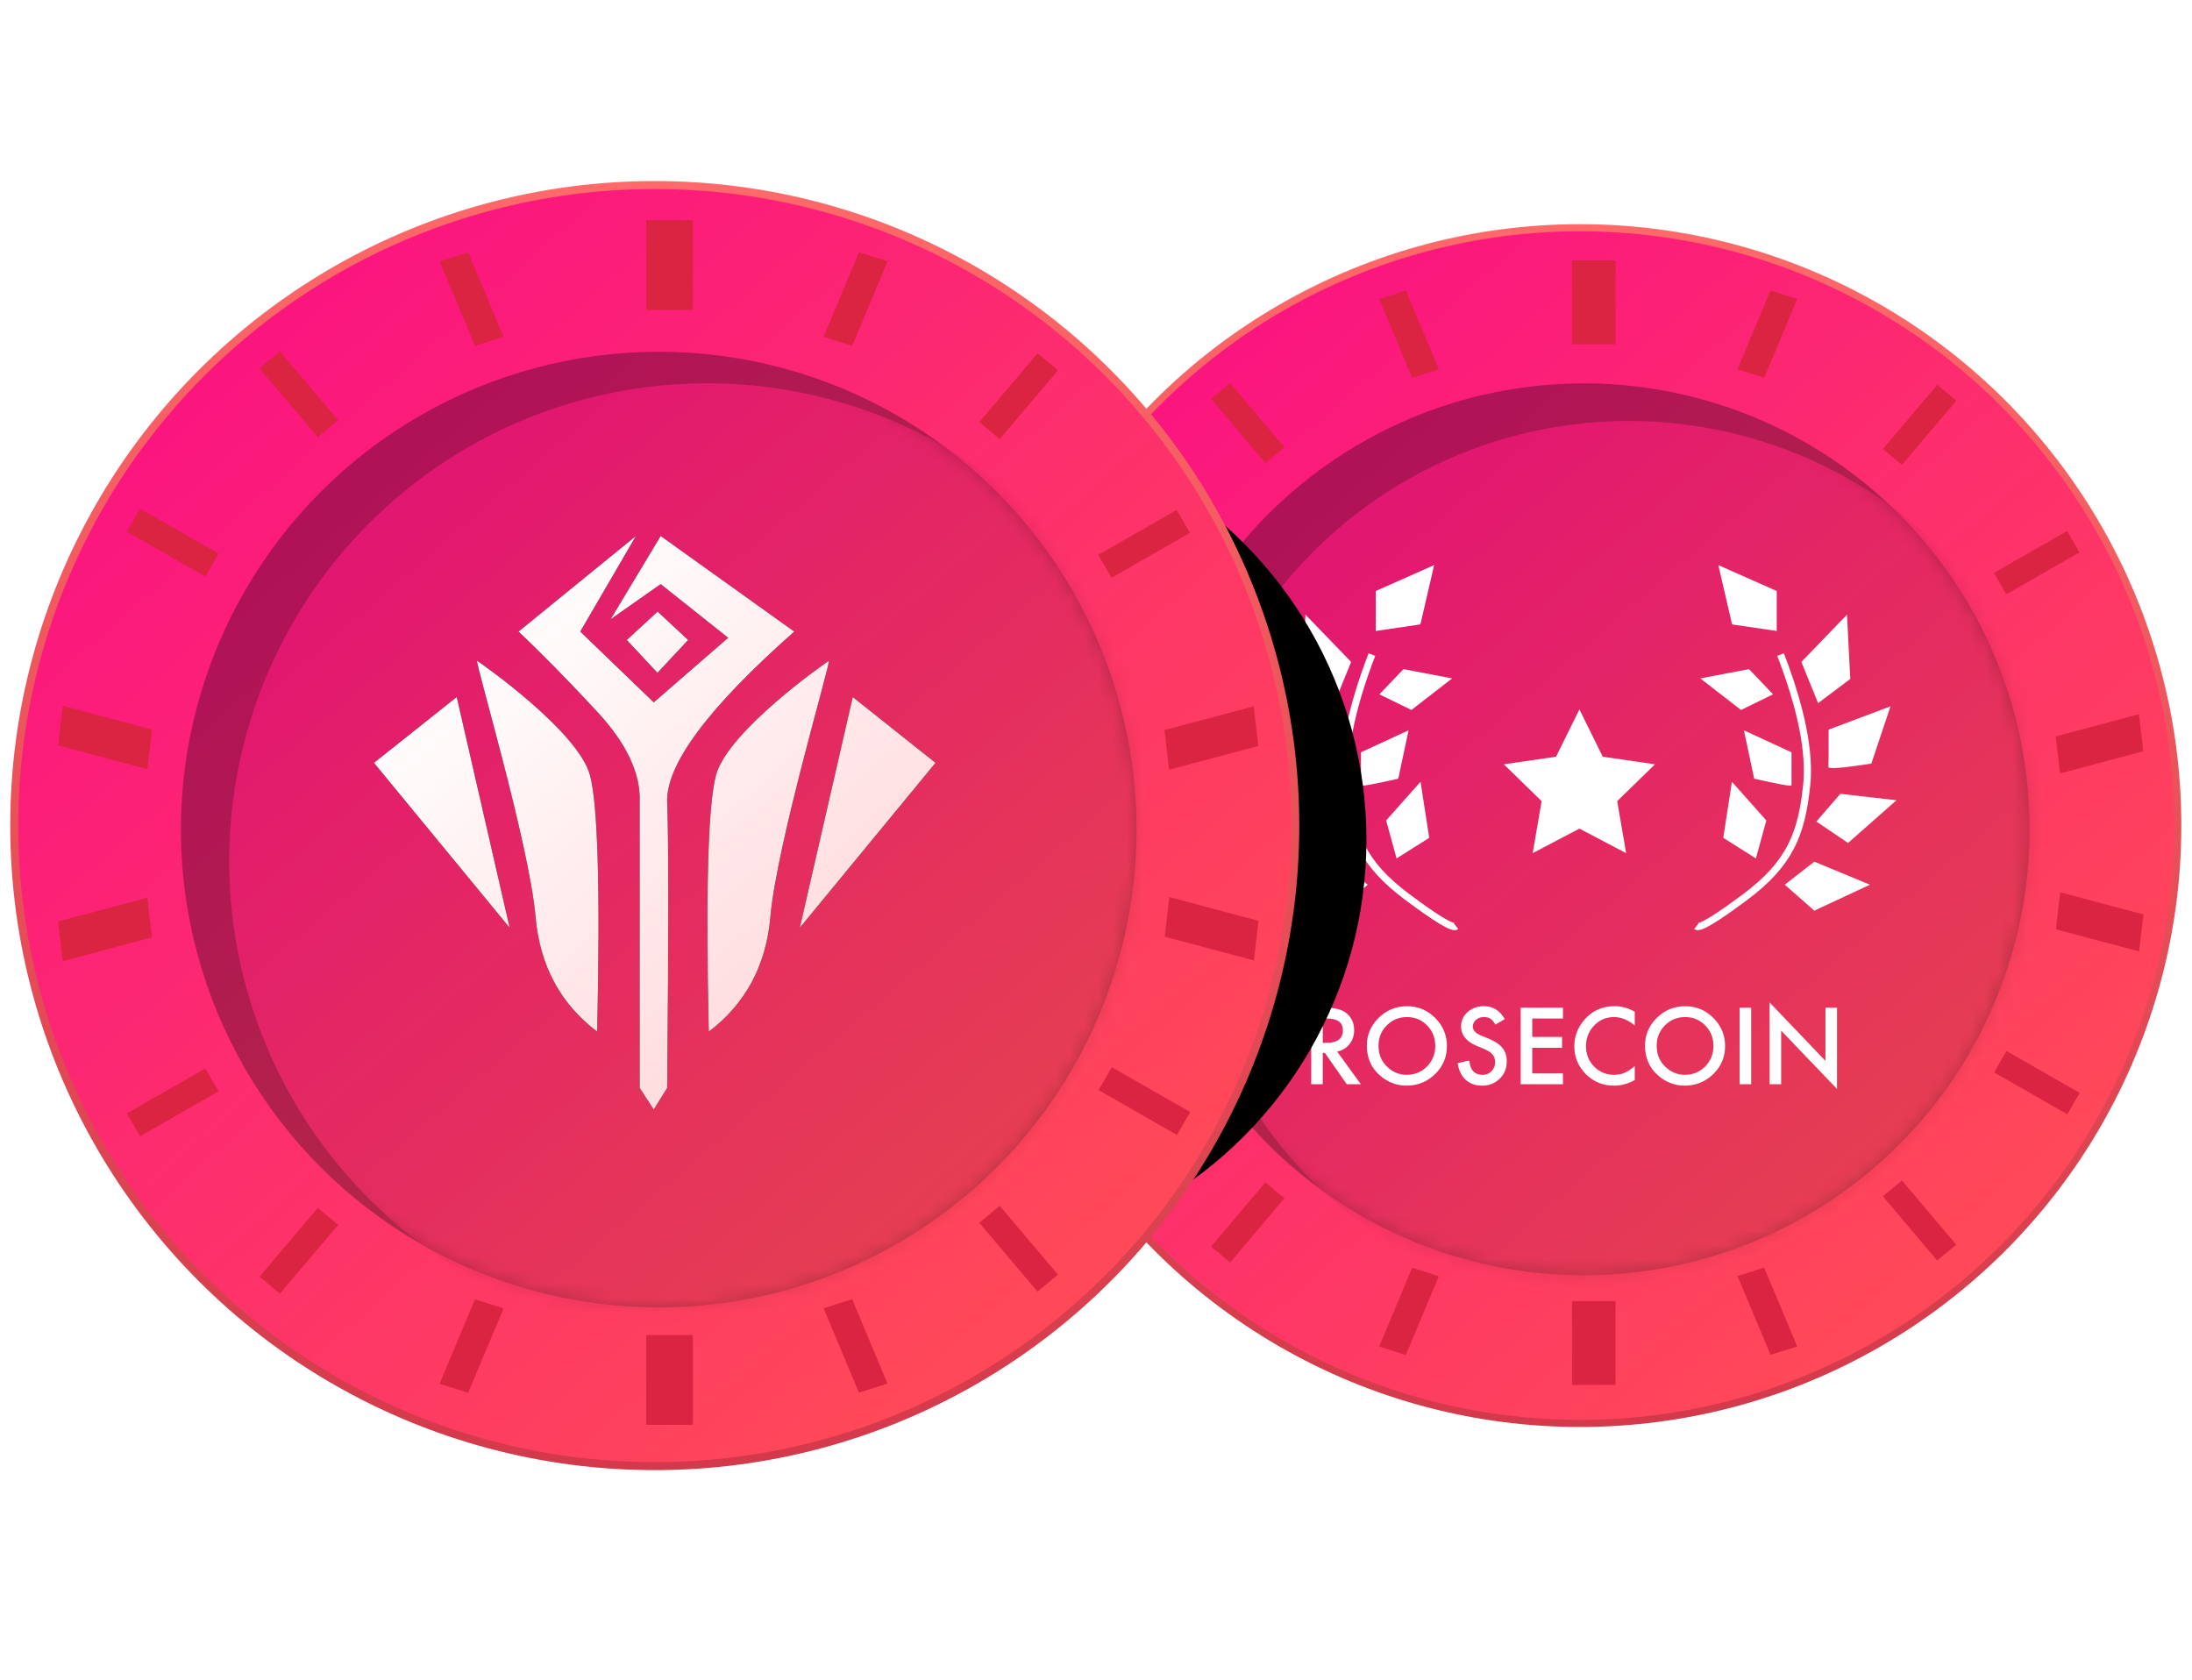 <?xml version="1.0" encoding="UTF-8"?>
<svg width="154px" height="118px" viewBox="0 0 154 118" version="1.1" xmlns="http://www.w3.org/2000/svg" xmlns:xlink="http://www.w3.org/1999/xlink">
    <!-- Generator: Sketch 46.1 (44463) - http://www.bohemiancoding.com/sketch -->
    <title>Group 6</title>
    <desc>Created with Sketch.</desc>
    <defs>
        <linearGradient x1="14.322%" y1="16.735%" x2="78.586%" y2="89.802%" id="linearGradient-1">
            <stop stop-color="#FB167F" offset="0%"></stop>
            <stop stop-color="#FF4958" offset="100%"></stop>
        </linearGradient>
        <linearGradient x1="50%" y1="0%" x2="50%" y2="100%" id="linearGradient-2">
            <stop stop-color="#FF6969" offset="0%"></stop>
            <stop stop-color="#D3394A" offset="100%"></stop>
        </linearGradient>
        <linearGradient x1="13.914%" y1="8.316%" x2="84.761%" y2="90.699%" id="linearGradient-3">
            <stop stop-color="#FB167F" offset="0%"></stop>
            <stop stop-color="#FF4958" offset="100%"></stop>
        </linearGradient>
        <circle id="path-4" cx="31.33" cy="31.33" r="31.33"></circle>
        <circle id="path-6" cx="34.497" cy="33.972" r="31.33"></circle>
        <linearGradient x1="14.322%" y1="16.735%" x2="78.586%" y2="89.802%" id="linearGradient-7">
            <stop stop-color="#FFFFFF" offset="0%"></stop>
            <stop stop-color="#FAC0C5" offset="100%"></stop>
        </linearGradient>
        <filter x="0.0%" y="0.0%" width="100.0%" height="100.0%" filterUnits="objectBoundingBox" id="filter-8">
            <feOffset dx="0" dy="0" in="SourceAlpha" result="shadowOffsetOuter1"></feOffset>
            <feColorMatrix values="0 0 0 0 0.601   0 0 0 0 0.076   0 0 0 0 0.171  0 0 0 1 0" type="matrix" in="shadowOffsetOuter1" result="shadowMatrixOuter1"></feColorMatrix>
            <feMerge>
                <feMergeNode in="shadowMatrixOuter1"></feMergeNode>
                <feMergeNode in="SourceGraphic"></feMergeNode>
            </feMerge>
        </filter>
        <filter x="-61.0%" y="-61.0%" width="222.0%" height="222.0%" filterUnits="objectBoundingBox" id="filter-9">
            <feGaussianBlur stdDeviation="12" in="SourceGraphic"></feGaussianBlur>
        </filter>
        <circle id="path-10" cx="33.568" cy="33.568" r="33.568"></circle>
        <circle id="path-12" cx="36.961" cy="35.782" r="33.568"></circle>
        <linearGradient x1="14.322%" y1="16.735%" x2="78.586%" y2="89.802%" id="linearGradient-13">
            <stop stop-color="#FFFFFF" offset="0%"></stop>
            <stop stop-color="#FFD8DB" offset="100%"></stop>
        </linearGradient>
        <path d="M43.676,24.658 L39.764,31.371 L44.93,36.346 L50.159,31.806 L45.416,28.036 L41.902,30.502 L45.416,24.658 L54.8,31.371 C48.745,36.723 45.769,40.724 45.872,43.376 C45.976,46.027 45.976,52.712 45.872,63.43 L44.93,64.946 L43.941,63.43 L43.941,43.376 C44.028,41.363 43.03,39.235 40.948,36.991 C38.867,34.747 37.027,32.873 35.43,31.371 L43.676,24.658 Z M43.038,31.961 L45.2,29.966 L47.342,31.961 L45.19,34.268 L43.038,31.961 Z M57.225,33.43 C57.438,33.309 53.57,46.282 53.124,51.405 C52.826,54.821 51.383,57.511 48.795,59.477 C48.575,49.512 48.745,43.501 49.307,41.443 C50.15,38.356 57.011,33.55 57.225,33.43 Z M58.911,35.97 L64.724,40.592 L55.192,52.176 L58.911,35.97 Z M32.525,33.43 C32.738,33.55 39.6,38.356 40.443,41.443 C41.004,43.501 41.175,49.512 40.955,59.477 C38.367,57.511 36.924,54.821 36.626,51.405 C36.18,46.282 32.312,33.309 32.525,33.43 Z M31.087,35.97 L34.806,52.176 L25.274,40.592 L31.087,35.97 Z" id="path-14"></path>
        <filter x="0.0%" y="0.0%" width="100.0%" height="100.0%" filterUnits="objectBoundingBox" id="filter-15">
            <feOffset dx="0" dy="0" in="SourceAlpha" result="shadowOffsetOuter1"></feOffset>
            <feColorMatrix values="0 0 0 0 0.601   0 0 0 0 0.076   0 0 0 0 0.171  0 0 0 1 0" type="matrix" in="shadowOffsetOuter1"></feColorMatrix>
        </filter>
    </defs>
    <g id="Page-1" stroke="none" stroke-width="1" fill="none" fill-rule="evenodd">
        <g id="Whipers---Pre-sales" transform="translate(-643, -1086)">
            <g id="buy-rosecoin" transform="translate(0, 768)">
                <g id="form" transform="translate(320, 279)">
                    <g id="Group-6" transform="translate(324, 52)">
                        <g id="rosecoin" transform="translate(68, 3)">
                            <circle id="Oval" stroke="url(#linearGradient-2)" stroke-width="0.5" fill="url(#linearGradient-1)" cx="42" cy="42" r="42"></circle>
                            <path d="M41.444,8.191 L41.444,2.301 L44.5,2.301 L44.5,8.191 L41.444,8.191 Z M41.444,81.295 L41.444,75.405 L44.5,75.405 L44.5,81.295 L41.444,81.295 Z M30.211,10.537 L27.892,5.002 L29.766,4.41 L32.084,9.945 L30.211,10.537 Z M55.389,79.182 L53.07,73.647 L54.944,73.055 L57.262,78.589 L55.389,79.182 Z M19.899,16.531 L16.081,12.02 L17.419,10.906 L21.237,15.418 L19.899,16.531 Z M67.098,72.556 L63.281,68.045 L64.619,66.931 L68.436,71.443 L67.098,72.556 Z M12.525,25.665 L7.382,22.72 L8.255,21.22 L13.399,24.165 L12.525,25.665 Z M76.239,62.284 L71.096,59.339 L71.97,57.839 L77.113,60.784 L76.239,62.284 Z M8.728,38.303 L2.879,36.745 L3.183,34.146 L9.032,35.704 L8.728,38.303 Z M81.286,50.843 L75.438,49.285 L75.741,46.686 L81.59,48.244 L81.286,50.843 Z M9.029,49.328 L3.18,50.887 L2.877,48.288 L8.725,46.729 L9.029,49.328 Z M81.577,36.778 L75.728,38.336 L75.424,35.737 L81.273,34.179 L81.577,36.778 Z M13.397,59.426 L8.254,62.371 L7.38,60.871 L12.523,57.926 L13.397,59.426 Z M77.095,22.807 L71.952,25.752 L71.079,24.251 L76.222,21.307 L77.095,22.807 Z M21.24,68.179 L17.423,72.691 L16.085,71.577 L19.902,67.066 L21.24,68.179 Z M68.44,12.147 L64.622,16.659 L63.284,15.545 L67.102,11.034 L68.44,12.147 Z M32.085,73.657 L29.767,79.191 L27.893,78.599 L30.211,73.064 L32.085,73.657 Z M57.263,5.003 L54.945,10.538 L53.071,9.946 L55.39,4.411 L57.263,5.003 Z" id="Combined-Shape" fill="#DB2342"></path>
                            <g id="Oval-3" transform="translate(10.932, 10.932)">
                                <mask id="mask-5" fill="white">
                                    <use xlink:href="#path-4"></use>
                                </mask>
                                <g id="Mask">
                                    <use fill="url(#linearGradient-3)" xlink:href="#path-4"></use>
                                    <use fill-opacity="0.299" fill="#000000" xlink:href="#path-4"></use>
                                </g>
                                <g mask="url(#mask-5)">
                                    <use fill="url(#linearGradient-3)" xlink:href="#path-6"></use>
                                    <use fill-opacity="0.1" fill="#000000" xlink:href="#path-6"></use>
                                </g>
                            </g>
                            <g id="Group-4" filter="url(#filter-8)" transform="translate(18.986, 23.589)">
                                <path d="M5.958,34.29 L7.624,36.583 L6.631,36.583 L5.094,34.381 L4.947,34.381 L4.947,36.583 L4.135,36.583 L4.135,31.202 L5.087,31.202 C5.798,31.202 6.311,31.336 6.627,31.603 C6.976,31.9 7.15,32.293 7.15,32.781 C7.15,33.162 7.041,33.49 6.823,33.764 C6.604,34.038 6.316,34.213 5.958,34.29 Z M4.947,33.673 L5.205,33.673 C5.974,33.673 6.359,33.379 6.359,32.791 C6.359,32.241 5.985,31.965 5.237,31.965 L4.947,31.965 L4.947,33.673 Z M8.042,33.868 C8.042,33.111 8.32,32.46 8.875,31.916 C9.429,31.373 10.093,31.101 10.869,31.101 C11.636,31.101 12.294,31.375 12.842,31.923 C13.393,32.472 13.668,33.131 13.668,33.9 C13.668,34.673 13.392,35.33 12.838,35.869 C12.283,36.41 11.613,36.681 10.827,36.681 C10.133,36.681 9.509,36.441 8.956,35.96 C8.347,35.427 8.042,34.73 8.042,33.868 Z M8.862,33.879 C8.862,34.474 9.061,34.963 9.461,35.346 C9.858,35.73 10.317,35.921 10.838,35.921 C11.402,35.921 11.879,35.726 12.267,35.336 C12.655,34.941 12.849,34.46 12.849,33.893 C12.849,33.319 12.657,32.838 12.274,32.45 C11.893,32.059 11.421,31.864 10.859,31.864 C10.299,31.864 9.826,32.059 9.44,32.45 C9.054,32.835 8.862,33.312 8.862,33.879 Z M17.732,32.004 L17.073,32.394 C16.95,32.18 16.833,32.041 16.721,31.976 C16.605,31.901 16.455,31.864 16.272,31.864 C16.046,31.864 15.859,31.928 15.711,32.056 C15.562,32.181 15.487,32.339 15.487,32.53 C15.487,32.792 15.683,33.004 16.073,33.164 L16.61,33.384 C17.047,33.56 17.366,33.776 17.568,34.03 C17.77,34.285 17.871,34.597 17.871,34.966 C17.871,35.461 17.707,35.87 17.377,36.193 C17.044,36.518 16.632,36.681 16.139,36.681 C15.672,36.681 15.286,36.543 14.982,36.266 C14.682,35.99 14.495,35.601 14.421,35.099 L15.243,34.917 C15.281,35.233 15.346,35.452 15.439,35.573 C15.606,35.805 15.85,35.921 16.171,35.921 C16.424,35.921 16.634,35.836 16.801,35.667 C16.969,35.497 17.052,35.282 17.052,35.022 C17.052,34.917 17.038,34.822 17.009,34.734 C16.98,34.647 16.934,34.567 16.873,34.494 C16.811,34.421 16.732,34.352 16.634,34.288 C16.537,34.224 16.42,34.163 16.286,34.105 L15.766,33.889 C15.03,33.578 14.661,33.122 14.661,32.523 C14.661,32.119 14.816,31.781 15.125,31.509 C15.434,31.234 15.819,31.097 16.279,31.097 C16.899,31.097 17.384,31.399 17.732,32.004 Z M21.821,31.965 L19.663,31.965 L19.663,33.258 L21.758,33.258 L21.758,34.022 L19.663,34.022 L19.663,35.82 L21.821,35.82 L21.821,36.583 L18.851,36.583 L18.851,31.202 L21.821,31.202 L21.821,31.965 Z M26.864,31.491 L26.864,32.453 C26.395,32.061 25.909,31.864 25.407,31.864 C24.854,31.864 24.388,32.063 24.009,32.46 C23.628,32.855 23.438,33.339 23.438,33.91 C23.438,34.475 23.628,34.951 24.009,35.339 C24.39,35.727 24.858,35.921 25.411,35.921 C25.696,35.921 25.939,35.875 26.139,35.782 C26.251,35.735 26.366,35.673 26.486,35.594 C26.605,35.515 26.732,35.419 26.864,35.308 L26.864,36.287 C26.399,36.55 25.911,36.681 25.4,36.681 C24.631,36.681 23.975,36.413 23.431,35.876 C22.889,35.335 22.619,34.682 22.619,33.917 C22.619,33.232 22.845,32.621 23.298,32.084 C23.856,31.426 24.578,31.097 25.463,31.097 C25.946,31.097 26.413,31.229 26.864,31.491 Z M27.585,33.868 C27.585,33.111 27.863,32.46 28.419,31.916 C28.972,31.373 29.636,31.101 30.412,31.101 C31.179,31.101 31.837,31.375 32.385,31.923 C32.936,32.472 33.211,33.131 33.211,33.9 C33.211,34.673 32.935,35.33 32.382,35.869 C31.826,36.41 31.156,36.681 30.37,36.681 C29.676,36.681 29.052,36.441 28.499,35.96 C27.89,35.427 27.585,34.73 27.585,33.868 Z M28.405,33.879 C28.405,34.474 28.604,34.963 29.004,35.346 C29.401,35.73 29.86,35.921 30.381,35.921 C30.945,35.921 31.422,35.726 31.81,35.336 C32.198,34.941 32.392,34.46 32.392,33.893 C32.392,33.319 32.2,32.838 31.817,32.45 C31.436,32.059 30.964,31.864 30.402,31.864 C29.842,31.864 29.369,32.059 28.983,32.45 C28.597,32.835 28.405,33.312 28.405,33.879 Z M35.044,31.202 L35.044,36.583 L34.232,36.583 L34.232,31.202 L35.044,31.202 Z M36.338,36.583 L36.338,30.836 L40.262,34.942 L40.262,31.202 L41.074,31.202 L41.074,36.911 L37.15,32.816 L37.15,36.583 L36.338,36.583 Z" id="ROSECOIN" fill="#FFFFFF"></path>
                                <polygon id="Star" fill="#FFFFFF" points="22.976 18.623 19.694 20.348 20.321 16.694 17.666 14.106 21.335 13.573 22.976 10.248 24.617 13.573 28.286 14.106 25.631 16.694 26.258 20.348"></polygon>
                                <g id="Group-3">
                                    <path d="M8.398,6.397 C6.936,10.196 6.324,13.252 6.562,15.566 C6.92,19.036 7.766,21.098 10.874,23.422 C12.947,24.971 14.092,25.658 14.311,25.482" id="Path-5" stroke="#FFFFFF" stroke-width="0.5"></path>
                                    <path d="M8.925,9.189 L10.615,7.42 L14.035,8.072 L11.175,10.29 L8.925,9.189 Z M7.63,13.261 L10.972,11.72 L10.251,15.116 C8.504,15.515 7.63,15.67 7.63,15.581 C7.63,15.491 7.63,14.718 7.63,13.261 Z M9.399,18.049 L11.816,15.332 L12.423,19.271 L10.13,20.719 L9.399,18.049 Z M12.77,0.11 L11.805,4.278 L8.667,4.739 L8.667,1.932 L12.77,0.11 Z M3.731,3.593 L6.938,6.915 L5.76,9.808 L3.5,8.109 L3.731,3.593 Z M0.674,10.032 L5.02,11.669 C5.02,13.26 5.025,14.134 5.035,14.292 C5.046,14.45 4.041,14.371 2.02,14.055 L0.674,10.032 Z M0.256,16.632 L4.197,16.18 L5.883,18.126 L3.657,19.632 L0.256,16.632 Z M2.122,22.564 L6.026,20.946 L8.103,22.564 L6.026,24.388 L2.122,22.564 Z" id="Combined-Shape" fill="#FFFFFF"></path>
                                </g>
                                <g id="Group-3" transform="translate(38.006, 13) scale(-1, 1) translate(-38.006, -13) translate(30.506, 0)">
                                    <path d="M8.398,6.397 C6.936,10.196 6.324,13.252 6.562,15.566 C6.92,19.036 7.766,21.098 10.874,23.422 C12.947,24.971 14.092,25.658 14.311,25.482" id="Path-5" stroke="#FFFFFF" stroke-width="0.5"></path>
                                    <path d="M8.925,9.189 L10.615,7.42 L14.035,8.072 L11.175,10.29 L8.925,9.189 Z M7.63,13.261 L10.972,11.72 L10.251,15.116 C8.504,15.515 7.63,15.67 7.63,15.581 C7.63,15.491 7.63,14.718 7.63,13.261 Z M9.399,18.049 L11.816,15.332 L12.423,19.271 L10.13,20.719 L9.399,18.049 Z M12.77,0.11 L11.805,4.278 L8.667,4.739 L8.667,1.932 L12.77,0.11 Z M3.731,3.593 L6.938,6.915 L5.76,9.808 L3.5,8.109 L3.731,3.593 Z M0.674,10.032 L5.02,11.669 C5.02,13.26 5.025,14.134 5.035,14.292 C5.046,14.45 4.041,14.371 2.02,14.055 L0.674,10.032 Z M0.256,16.632 L4.197,16.18 L5.883,18.126 L3.657,19.632 L0.256,16.632 Z M2.122,22.564 L6.026,20.946 L8.103,22.564 L6.026,24.388 L2.122,22.564 Z" id="Combined-Shape" fill="#FFFFFF"></path>
                                </g>
                            </g>
                        </g>
                        <circle id="Oval" fill="#000000" filter="url(#filter-9)" cx="65.5" cy="46" r="29.5"></circle>
                        <g id="rosecoin">
                            <circle id="Oval" stroke="url(#linearGradient-2)" stroke-width="0.562" fill="url(#linearGradient-1)" cx="45" cy="45" r="45"></circle>
                            <path d="M44.404,8.776 L44.404,2.466 L47.679,2.466 L47.679,8.776 L44.404,8.776 Z M44.404,87.101 L44.404,80.791 L47.679,80.791 L47.679,87.101 L44.404,87.101 Z M32.369,11.29 L29.884,5.36 L31.892,4.725 L34.376,10.655 L32.369,11.29 Z M59.345,84.837 L56.861,78.908 L58.869,78.273 L61.353,84.203 L59.345,84.837 Z M21.32,17.712 L17.23,12.878 L18.664,11.685 L22.754,16.519 L21.32,17.712 Z M71.891,77.739 L67.801,72.905 L69.234,71.712 L73.325,76.546 L71.891,77.739 Z M13.42,27.498 L7.909,24.343 L8.845,22.736 L14.356,25.891 L13.42,27.498 Z M81.685,66.733 L76.175,63.578 L77.11,61.971 L82.621,65.126 L81.685,66.733 Z M9.352,41.039 L3.085,39.369 L3.41,36.585 L9.677,38.255 L9.352,41.039 Z M87.093,54.475 L80.826,52.805 L81.151,50.021 L87.418,51.69 L87.093,54.475 Z M9.674,52.852 L3.407,54.521 L3.082,51.737 L9.349,50.067 L9.674,52.852 Z M87.404,39.405 L81.137,41.075 L80.812,38.29 L87.078,36.62 L87.404,39.405 Z M14.354,63.671 L8.843,66.826 L7.908,65.219 L13.418,62.063 L14.354,63.671 Z M82.602,24.436 L77.092,27.591 L76.156,25.984 L81.666,22.828 L82.602,24.436 Z M22.757,73.049 L18.667,77.883 L17.234,76.69 L21.324,71.856 L22.757,73.049 Z M73.328,13.015 L69.238,17.849 L67.804,16.656 L71.895,11.822 L73.328,13.015 Z M34.377,78.918 L31.893,84.848 L29.885,84.213 L32.369,78.283 L34.377,78.918 Z M61.354,5.361 L58.869,11.291 L56.862,10.656 L59.346,4.726 L61.354,5.361 Z" id="Combined-Shape" fill="#DB2342"></path>
                            <g id="Oval-3" transform="translate(11.712, 11.712)">
                                <mask id="mask-11" fill="white">
                                    <use xlink:href="#path-10"></use>
                                </mask>
                                <g id="Mask">
                                    <use fill="url(#linearGradient-3)" xlink:href="#path-10"></use>
                                    <use fill-opacity="0.299" fill="#000000" xlink:href="#path-10"></use>
                                </g>
                                <g mask="url(#mask-11)">
                                    <use fill="url(#linearGradient-3)" xlink:href="#path-12"></use>
                                    <use fill-opacity="0.1" fill="#000000" xlink:href="#path-12"></use>
                                </g>
                            </g>
                            <g id="Combined-Shape">
                                <use fill="black" fill-opacity="1" filter="url(#filter-15)" xlink:href="#path-14"></use>
                                <use fill="url(#linearGradient-13)" fill-rule="evenodd" xlink:href="#path-14"></use>
                            </g>
                        </g>
                    </g>
                </g>
            </g>
        </g>
    </g>
</svg>